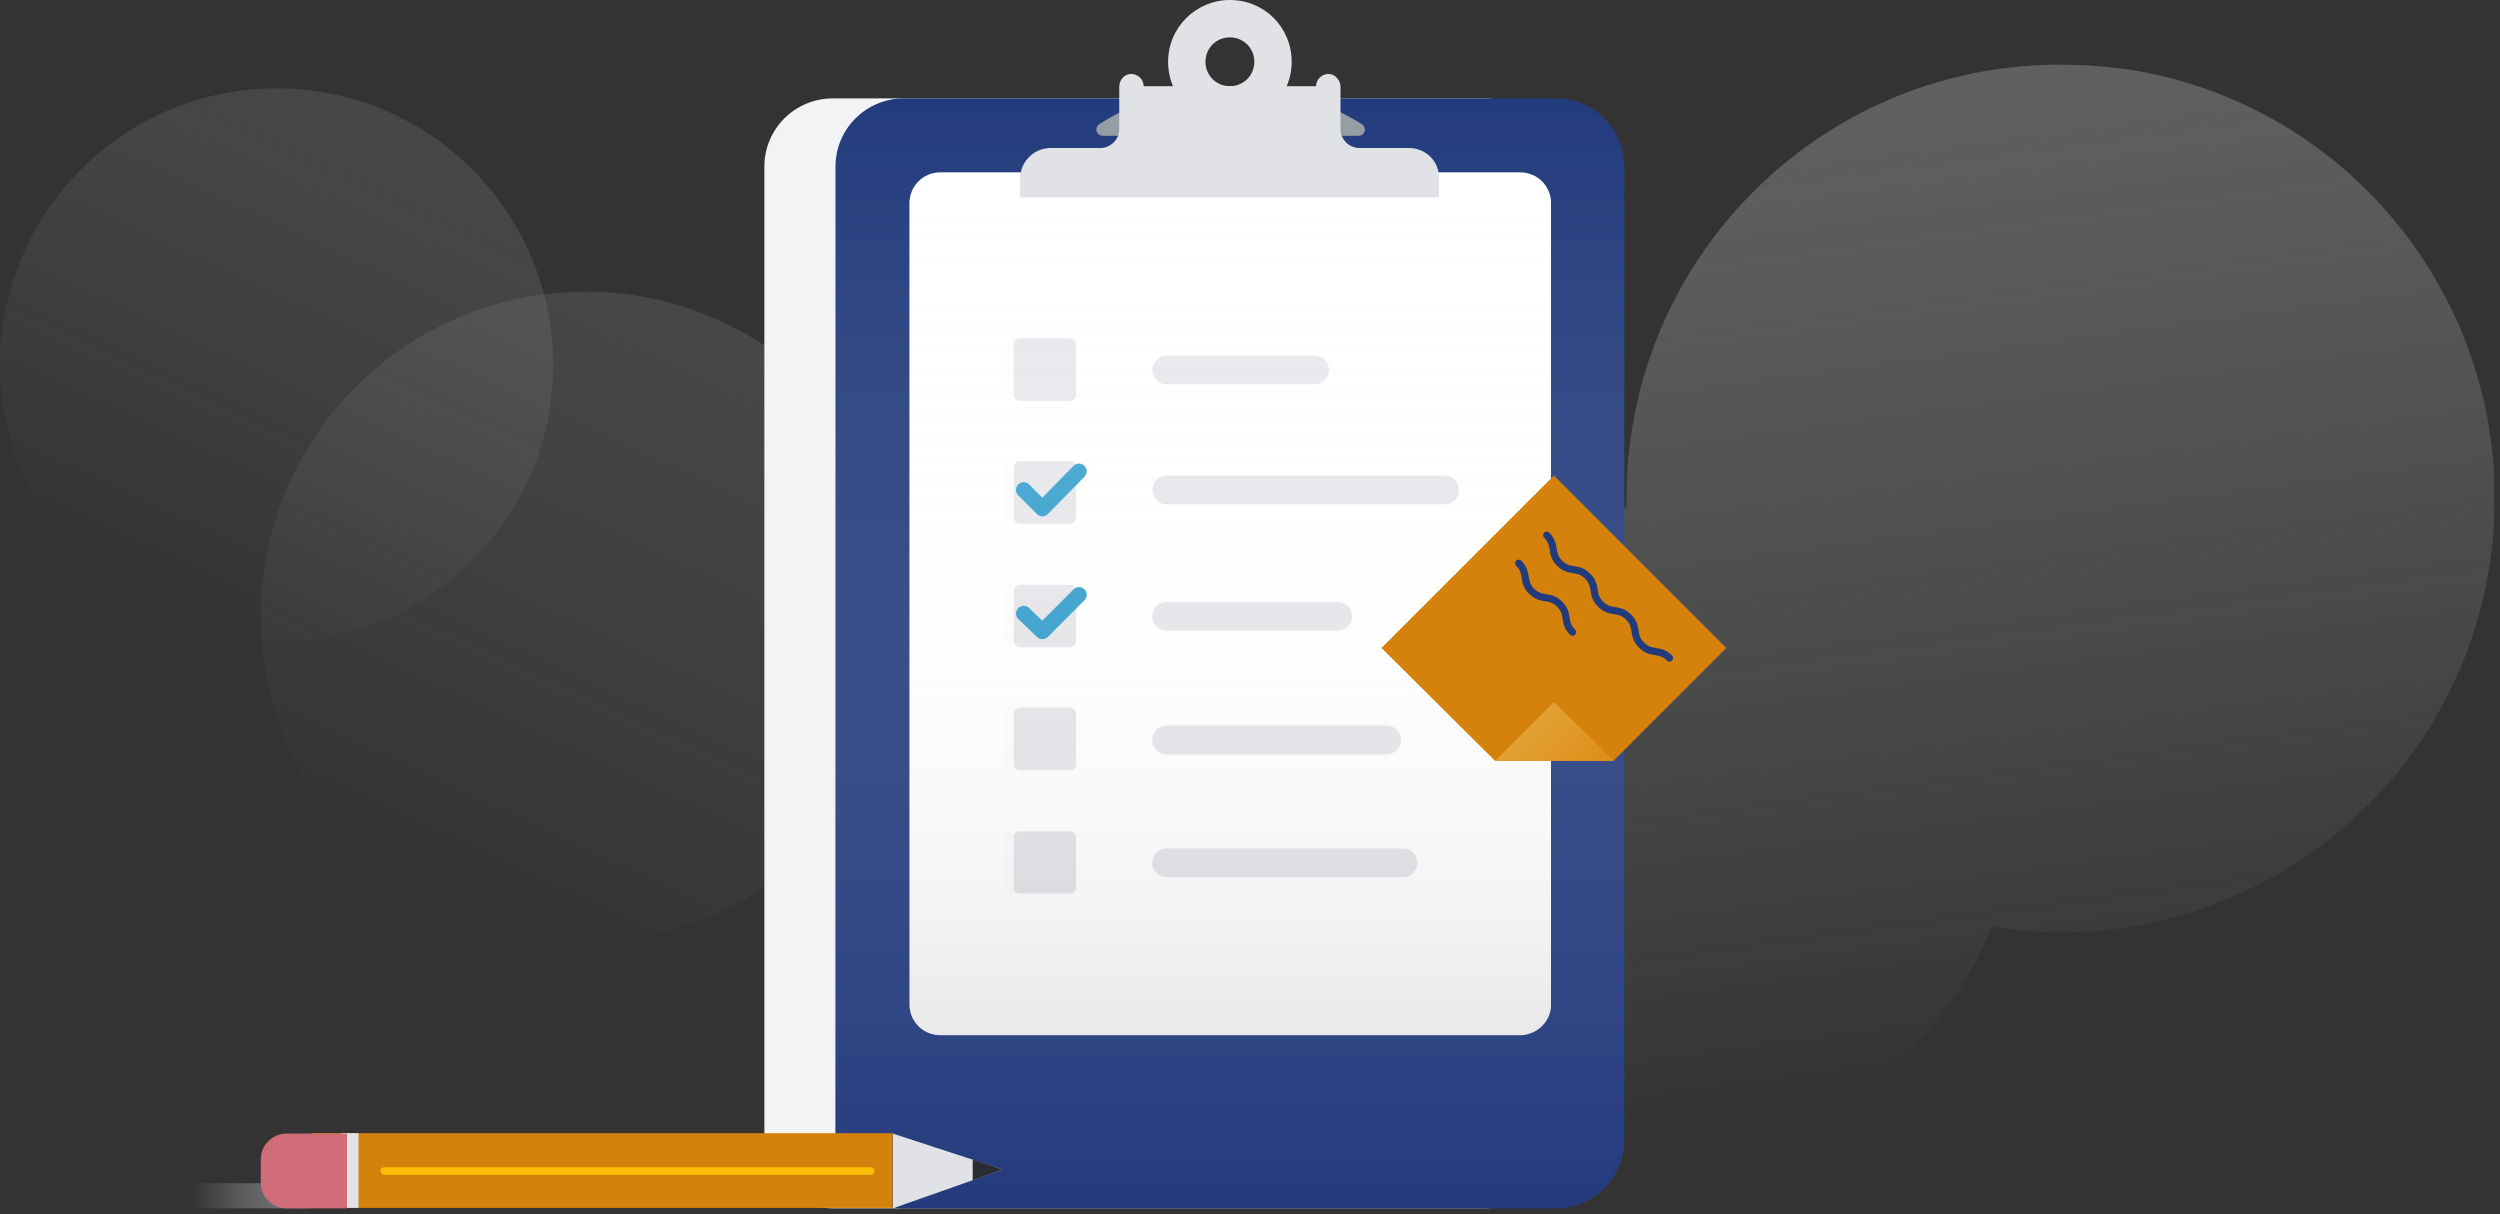 <svg width="348" height="169" viewBox="0 0 348 169" fill="none" xmlns="http://www.w3.org/2000/svg">
<rect x="0" y="0" width="348" height="169" fill="#333333" stroke="none"/>
<g clip-path="url(#clip0)">
<g opacity="0.5">
<path opacity="0.5" d="M81.5 131C106.463 131 126.7 110.763 126.7 85.8C126.7 60.837 106.463 40.6 81.5 40.6C56.536 40.6 36.3 60.837 36.3 85.8C36.3 110.763 56.536 131 81.5 131Z" fill="url(#paint0_linear)"/>
<path opacity="0.5" d="M38.5 89.3C59.763 89.3 77 72.063 77 50.8C77 29.537 59.763 12.3 38.5 12.3C17.237 12.3 0 29.537 0 50.8C0 72.063 17.237 89.3 38.5 89.3Z" fill="url(#paint1_linear)"/>
</g>
<g opacity="0.72">
<path opacity="0.8" d="M286.4 9C253 9.2 226.2 36.4 226.4 69.8C226.4 70.1 226.4 70.4 226.4 70.6C202.7 75.8 187.7 99.3 192.9 123.1C198.1 146.9 221.6 161.8 245.4 156.6C260 153.4 271.9 143 277.2 129C310.1 134.3 341.2 112 346.5 79C351.8 46.1 329.5 15 296.5 9.7C293.1 9.2 289.8 9 286.4 9Z" fill="url(#paint2_linear)"/>
</g>
<path d="M206.7 168.2H115.9C110.6 168.2 106.4 163.9 106.4 158.7V23.2C106.4 17.9 110.7 13.7 115.9 13.7H206.7C212 13.7 216.2 18 216.2 23.2V158.6C216.2 163.9 211.9 168.2 206.7 168.2Z" fill="#F1F3F4"/>
<path d="M216.6 168.2H125.8C120.5 168.2 116.3 163.9 116.3 158.7V23.2C116.3 17.9 120.6 13.7 125.8 13.7H216.6C221.9 13.7 226.1 18 226.1 23.2V158.6C226.1 163.9 221.9 168.2 216.6 168.2Z" fill="#223B7C"/>
<path opacity="0.4" d="M216.6 168.2H125.8C120.5 168.2 116.3 163.9 116.3 158.7V23.2C116.3 17.9 120.6 13.7 125.8 13.7H216.6C221.9 13.7 226.1 18 226.1 23.2V158.6C226.1 163.9 221.9 168.2 216.6 168.2Z" fill="url(#paint3_linear)"/>
<path d="M211.6 144.1H130.9C128.5 144.1 126.6 142.2 126.6 139.8V28.3C126.6 25.9 128.5 24 130.9 24H211.6C214 24 215.9 25.9 215.9 28.3V139.9C215.9 142.2 213.9 144.1 211.6 144.1Z" fill="white"/>
<path d="M162.4 51.5H183" stroke="#E1E2E6" stroke-width="4" stroke-miterlimit="10" stroke-linecap="round"/>
<path d="M162.4 68.2H201.1" stroke="#E1E2E6" stroke-width="4" stroke-miterlimit="10" stroke-linecap="round"/>
<path d="M162.4 85.8H186.2" stroke="#E1E2E6" stroke-width="4" stroke-miterlimit="10" stroke-linecap="round"/>
<path d="M162.4 103H193" stroke="#E1E2E6" stroke-width="4" stroke-miterlimit="10" stroke-linecap="round"/>
<path d="M162.4 120.1H195.3" stroke="#E1E2E6" stroke-width="4" stroke-miterlimit="10" stroke-linecap="round"/>
<g opacity="0.28">
<path opacity="0.28" d="M147.6 55.8H140.7C140.2 55.8 139.8 55.4 139.8 54.9V48C139.8 47.5 140.2 47.1 140.7 47.1H147.6C148.1 47.1 148.5 47.5 148.5 48V54.9C148.4 55.4 148 55.8 147.6 55.8Z" fill="#E1E2E6"/>
<path opacity="0.28" d="M147.6 72.9H140.7C140.2 72.9 139.8 72.5 139.8 72V65.1C139.8 64.6 140.2 64.2 140.7 64.2H147.6C148.1 64.2 148.5 64.6 148.5 65.1V72C148.4 72.5 148 72.9 147.6 72.9Z" fill="#E1E2E6"/>
<path opacity="0.28" d="M147.6 90.1H140.7C140.2 90.1 139.8 89.7 139.8 89.2V82.3C139.8 81.8 140.2 81.4 140.7 81.4H147.6C148.1 81.4 148.5 81.8 148.5 82.3V89.2C148.4 89.7 148 90.1 147.6 90.1Z" fill="#E1E2E6"/>
<path opacity="0.28" d="M147.6 107.2H140.7C140.2 107.2 139.8 106.8 139.8 106.3V99.4C139.8 98.9 140.2 98.5 140.7 98.5H147.6C148.1 98.5 148.5 98.9 148.5 99.4V106.3C148.4 106.9 148 107.2 147.6 107.2Z" fill="#E1E2E6"/>
<path opacity="0.28" d="M147.6 124.4H140.7C140.2 124.4 139.8 124 139.8 123.5V116.6C139.8 116.1 140.2 115.7 140.7 115.7H147.6C148.1 115.7 148.5 116.1 148.5 116.6V123.5C148.4 124 148 124.4 147.6 124.4Z" fill="#E1E2E6"/>
</g>
<path d="M148.9 55.8H142C141.5 55.8 141.1 55.4 141.1 54.9V48C141.1 47.5 141.5 47.1 142 47.1H148.9C149.4 47.1 149.8 47.5 149.8 48V54.9C149.8 55.4 149.4 55.8 148.9 55.8Z" fill="#E1E2E6"/>
<path d="M148.9 72.9H142C141.5 72.9 141.1 72.5 141.1 72V65.1C141.1 64.6 141.5 64.2 142 64.2H148.9C149.4 64.2 149.8 64.6 149.8 65.1V72C149.8 72.5 149.4 72.9 148.9 72.9Z" fill="#E1E2E6"/>
<path d="M148.9 90.1H142C141.5 90.1 141.1 89.7 141.1 89.2V82.3C141.1 81.8 141.5 81.4 142 81.4H148.9C149.4 81.4 149.8 81.8 149.8 82.3V89.2C149.8 89.7 149.4 90.1 148.9 90.1Z" fill="#E1E2E6"/>
<path d="M148.9 107.2H142C141.5 107.2 141.1 106.8 141.1 106.3V99.4C141.1 98.9 141.5 98.5 142 98.5H148.9C149.4 98.5 149.8 98.9 149.8 99.4V106.3C149.8 106.9 149.4 107.2 148.9 107.2Z" fill="#E1E2E6"/>
<path d="M148.9 124.4H142C141.5 124.4 141.1 124 141.1 123.5V116.6C141.1 116.1 141.5 115.7 142 115.7H148.9C149.4 115.7 149.8 116.1 149.8 116.6V123.5C149.8 124 149.4 124.4 148.9 124.4Z" fill="#E1E2E6"/>
<path d="M142.5 68.2L145.1 70.8L150.2 65.6" stroke="#128EC3" stroke-width="2.145" stroke-miterlimit="10" stroke-linecap="round" stroke-linejoin="round"/>
<path d="M142.5 85.4L145.1 87.9L150.2 82.8" stroke="#128EC3" stroke-width="2.145" stroke-miterlimit="10" stroke-linecap="round" stroke-linejoin="round"/>
<path opacity="0.3" d="M211.6 144.1H130.9C128.5 144.1 126.6 142.2 126.6 139.8V28.3C126.6 25.9 128.5 24 130.9 24H211.6C214 24 215.9 25.9 215.9 28.3V139.9C215.9 142.2 213.9 144.1 211.6 144.1Z" fill="url(#paint4_linear)"/>
<path d="M189.1 18.9C190 18.9 190.3 17.8 189.6 17.3C184.3 14 178 12 171.3 12C164.6 12 158.3 13.9 153 17.3C152.3 17.8 152.6 18.9 153.5 18.9H189.1Z" fill="#979DA5"/>
<path d="M171.2 0C166.5 0 162.6 3.8 162.6 8.6C162.6 13.4 166.4 17.2 171.2 17.2C175.9 17.2 179.8 13.4 179.8 8.6C179.8 3.8 176 0 171.2 0ZM171.2 12C169.3 12 167.8 10.5 167.8 8.6C167.8 6.7 169.3 5.2 171.2 5.2C173.1 5.2 174.6 6.7 174.6 8.6C174.6 10.5 173.1 12 171.2 12Z" fill="#E1E2E6"/>
<path d="M196.1 20.6H189.2C187.8 20.6 186.6 19.4 186.6 18V12.1C186.6 11.2 185.9 10.4 185.1 10.3C184.1 10.2 183.2 11 183.2 12H159.2C159.2 11 158.3 10.2 157.3 10.3C156.4 10.4 155.8 11.2 155.8 12.1V18C155.8 19.4 154.6 20.6 153.2 20.6H146.3C143.9 20.6 142 22.5 142 24.9V27.5H200.3V24.9C200.4 22.5 198.5 20.6 196.1 20.6Z" fill="#E1E2E6"/>
<path opacity="0.9" d="M43.2 164.7H13.6V168.2H43.2V164.7Z" fill="url(#paint5_linear)"/>
<path d="M43.352 168.14H124.251V157.74H43.352V168.14Z" fill="#D5820D"/>
<path d="M124.3 157.8L139.6 162.8L124.3 168.2V157.8Z" fill="#E1E2E6"/>
<path d="M135.4 164.3L139.6 162.8L135.4 161.4V164.3Z" fill="#2A2C33"/>
<path d="M47.5 168.135H49.9V157.736H47.5V168.135Z" fill="#E1E2E6"/>
<path d="M121.2 163H53.5" stroke="#FBBC05" stroke-width="1.06" stroke-miterlimit="10" stroke-linecap="round"/>
<path d="M48.3 168.2H39.9C37.9 168.2 36.3 166.6 36.3 164.6V161.4C36.3 159.4 37.9 157.8 39.9 157.8H48.3V168.2Z" fill="#D16D79"/>
<path d="M208.1 105.9L192.3 90.2L216.3 66.2L240.3 90.2L224.6 105.9H208.1Z" fill="#D5820D"/>
<path d="M208.1 105.9L216.3 97.7L224.6 105.9H208.1Z" fill="#DC9719"/>
<path d="M211.4 78.4C212.8 79.8 211.8 80.9 213.2 82.3C214.6 83.7 215.7 82.7 217.1 84.1C218.5 85.5 217.5 86.6 218.9 88" stroke="#223B7C" stroke-miterlimit="10" stroke-linecap="round" stroke-linejoin="round"/>
<path d="M215.3 74.5C216.7 75.9 215.7 77 217.1 78.4C218.5 79.8 219.6 78.8 221 80.2C222.4 81.6 221.4 82.7 222.8 84.1C224.2 85.5 225.3 84.5 226.7 85.9C228.1 87.3 227.1 88.4 228.5 89.8C229.9 91.2 231 90.2 232.4 91.6" stroke="#223B7C" stroke-miterlimit="10" stroke-linecap="round" stroke-linejoin="round"/>
<path opacity="0.15" d="M208.1 105.9L216.3 97.7L224.6 105.9H208.1Z" fill="url(#paint6_linear)"/>
</g>
<defs>
<linearGradient id="paint0_linear" x1="62.412" y1="126.787" x2="100.514" y2="44.913" gradientUnits="userSpaceOnUse">
<stop stop-color="#EFF0F2" stop-opacity="0"/>
<stop offset="0.369" stop-color="#ECEDEF" stop-opacity="0.185"/>
<stop offset="0.675" stop-color="#E1E3E6" stop-opacity="0.338"/>
<stop offset="0.958" stop-color="#D0D3D8" stop-opacity="0.479"/>
<stop offset="1" stop-color="#CDD0D5" stop-opacity="0.5"/>
</linearGradient>
<linearGradient id="paint1_linear" x1="22.25" y1="85.655" x2="54.71" y2="15.904" gradientUnits="userSpaceOnUse">
<stop stop-color="#EFF0F2" stop-opacity="0"/>
<stop offset="0.559" stop-color="#EDEEF0" stop-opacity="0.279"/>
<stop offset="0.76" stop-color="#E6E8EB" stop-opacity="0.38"/>
<stop offset="0.903" stop-color="#DBDDE1" stop-opacity="0.451"/>
<stop offset="1" stop-color="#CDD0D5" stop-opacity="0.5"/>
</linearGradient>
<linearGradient id="paint2_linear" x1="277.822" y1="152.4" x2="258.95" y2="12.188" gradientUnits="userSpaceOnUse">
<stop stop-color="#EFF0F2" stop-opacity="0"/>
<stop offset="0.331" stop-color="#EAEBED" stop-opacity="0.165"/>
<stop offset="0.74" stop-color="#DBDDE1" stop-opacity="0.37"/>
<stop offset="1" stop-color="#CDD0D5" stop-opacity="0.5"/>
</linearGradient>
<linearGradient id="paint3_linear" x1="171.241" y1="168.154" x2="171.241" y2="13.727" gradientUnits="userSpaceOnUse">
<stop offset="0.001" stop-color="#24387E"/>
<stop offset="1" stop-color="white" stop-opacity="0"/>
</linearGradient>
<linearGradient id="paint4_linear" x1="171.241" y1="144.132" x2="171.241" y2="24.022" gradientUnits="userSpaceOnUse">
<stop offset="0.005" stop-color="#686C71" stop-opacity="0.5"/>
<stop offset="0.053" stop-color="#898C90" stop-opacity="0.524"/>
<stop offset="0.111" stop-color="#A8ABAE" stop-opacity="0.553"/>
<stop offset="0.175" stop-color="#C4C5C7" stop-opacity="0.586"/>
<stop offset="0.249" stop-color="#DADBDC" stop-opacity="0.622"/>
<stop offset="0.334" stop-color="#EBEBEC" stop-opacity="0.665"/>
<stop offset="0.44" stop-color="#F6F7F7" stop-opacity="0.718"/>
<stop offset="0.588" stop-color="#FDFDFD" stop-opacity="0.793"/>
<stop offset="1" stop-color="white"/>
</linearGradient>
<linearGradient id="paint5_linear" x1="13.65" y1="166.397" x2="43.279" y2="166.397" gradientUnits="userSpaceOnUse">
<stop offset="0.447" stop-color="white" stop-opacity="0"/>
<stop offset="0.563" stop-color="#F3F4F5" stop-opacity="0.126"/>
<stop offset="0.773" stop-color="#D3D6DA" stop-opacity="0.354"/>
<stop offset="1" stop-color="#AAB0B7" stop-opacity="0.6"/>
</linearGradient>
<linearGradient id="paint6_linear" x1="208.602" y1="98.212" x2="219.496" y2="109.106" gradientUnits="userSpaceOnUse">
<stop stop-color="white"/>
<stop offset="0.099" stop-color="#FEF6F3"/>
<stop offset="0.281" stop-color="#FCDFD2"/>
<stop offset="0.523" stop-color="#F9BA9C"/>
<stop offset="0.816" stop-color="#F48854"/>
<stop offset="1" stop-color="#F16522"/>
</linearGradient>
<clipPath id="clip0">
<rect width="347.2" height="168.2" fill="white"/>
</clipPath>
</defs>
</svg>

